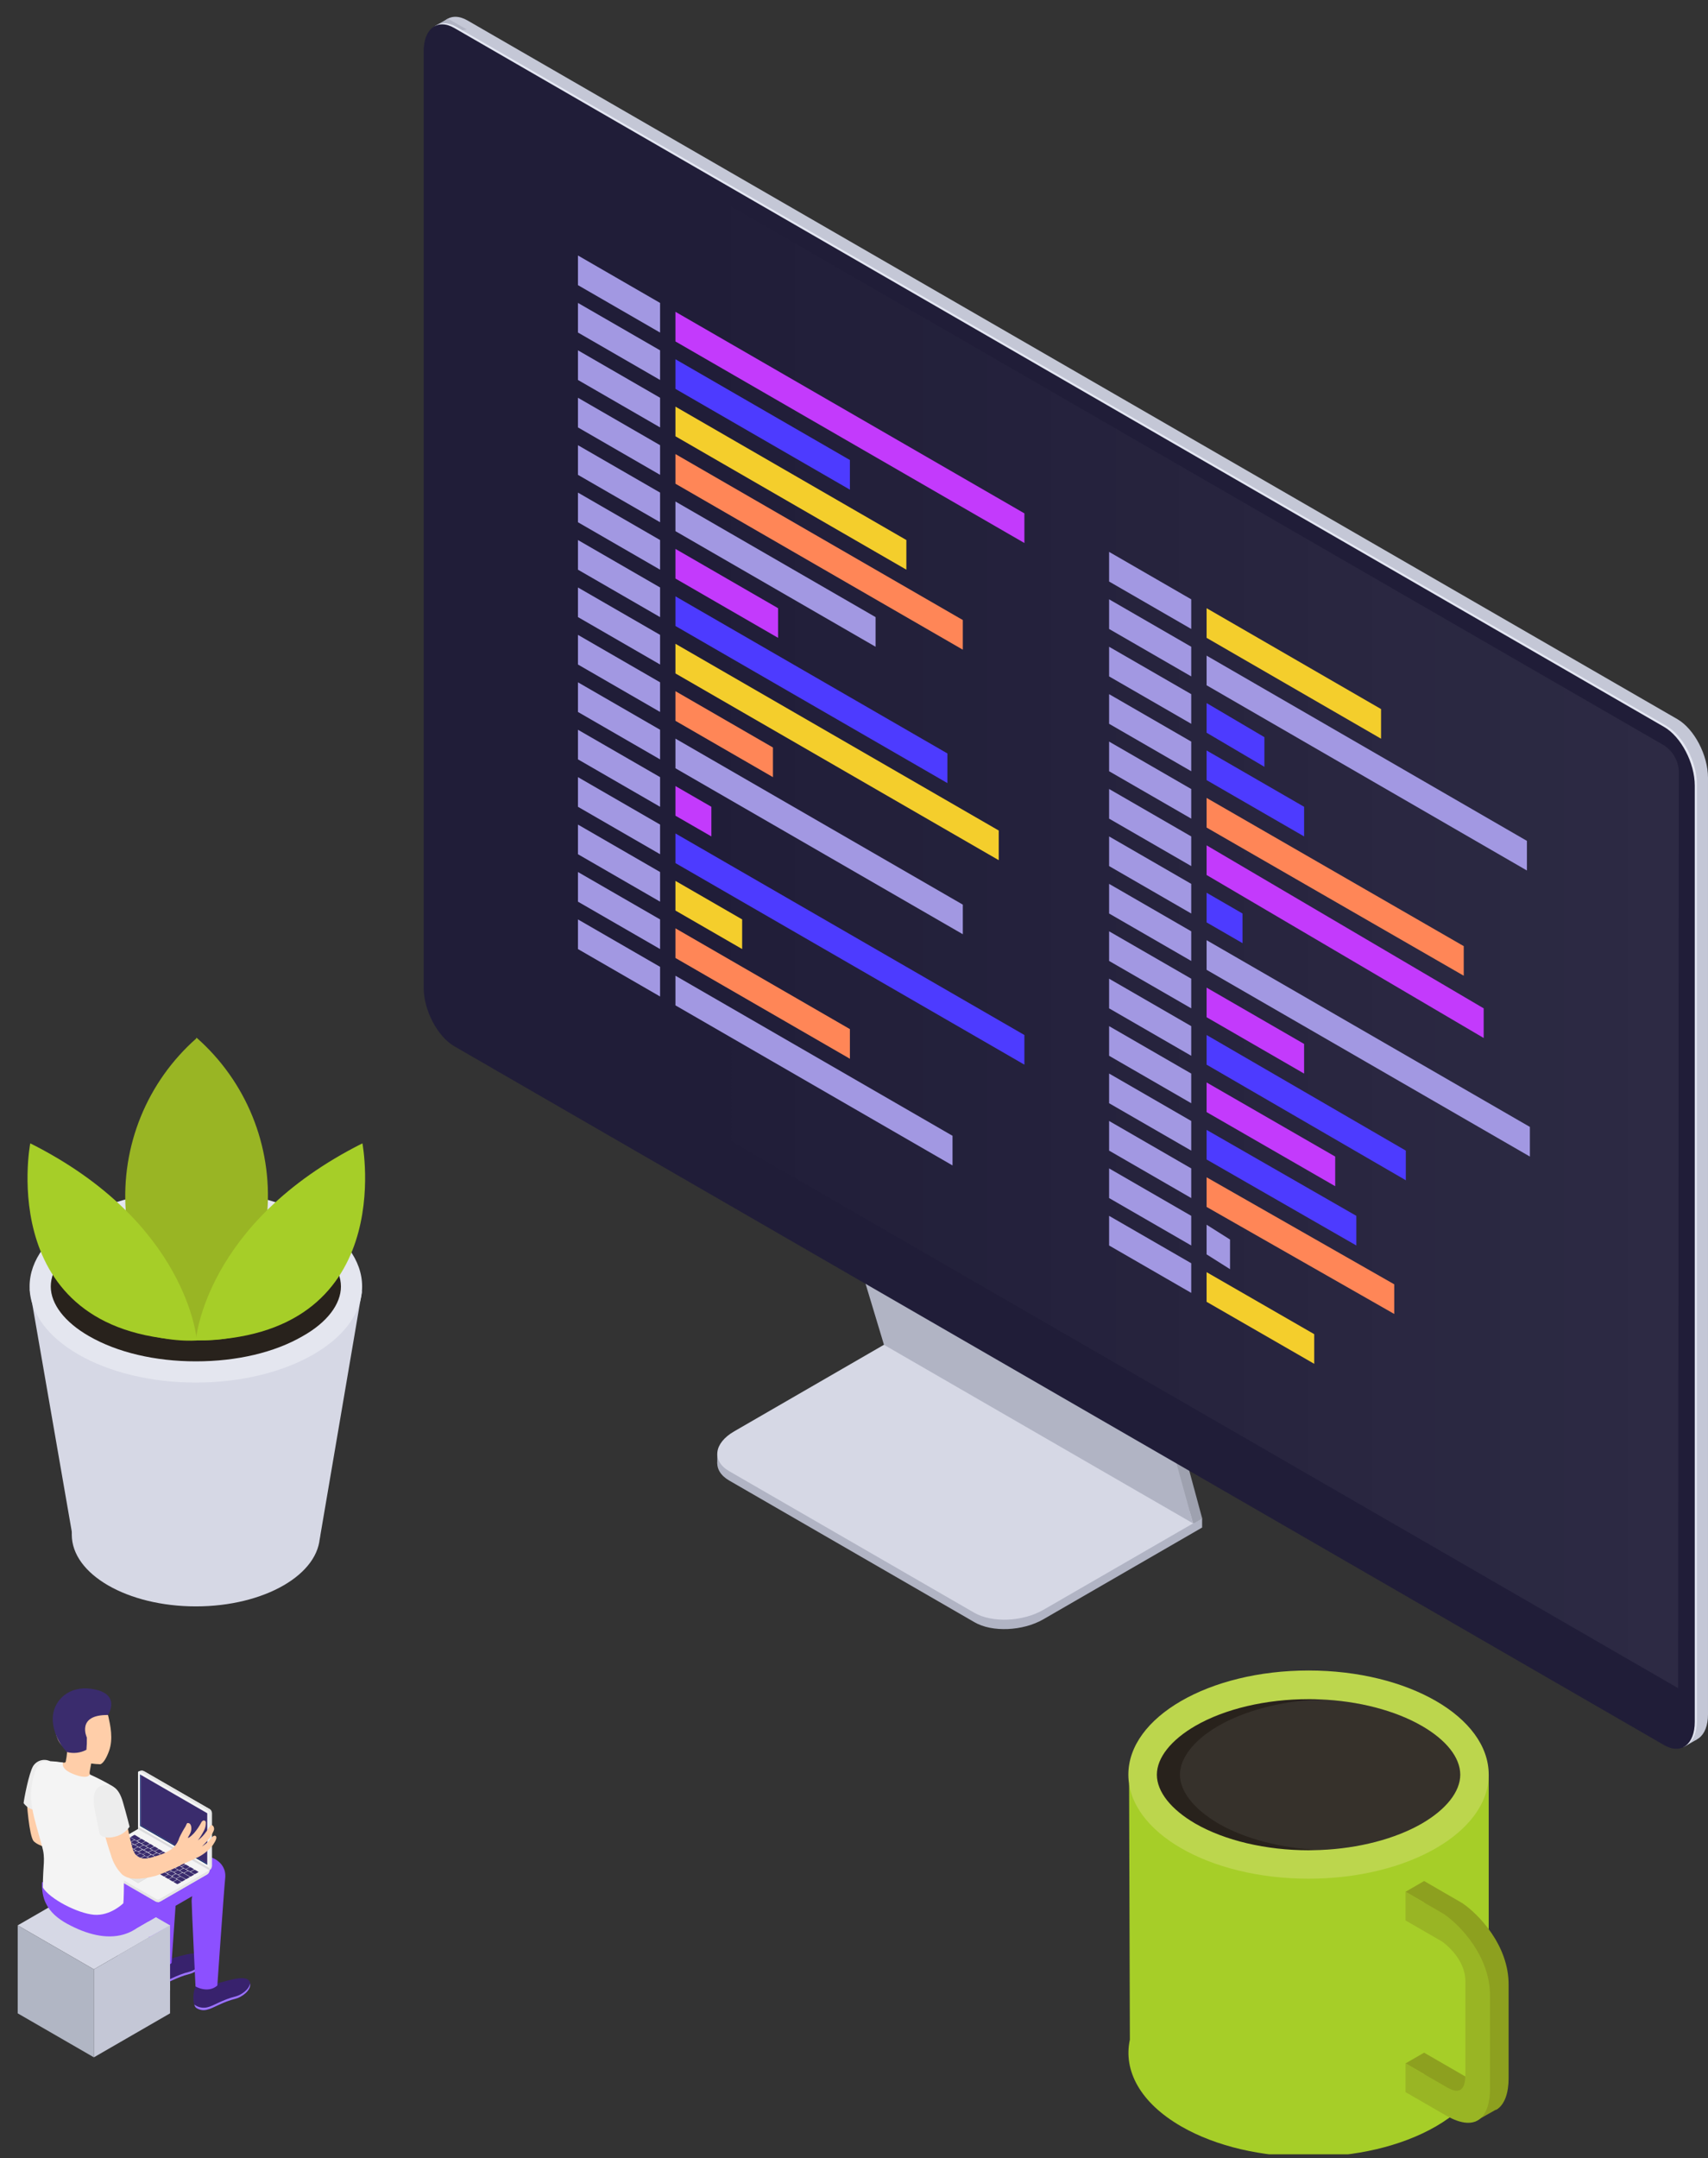 <svg width="407" height="514" viewBox="0 0 407 514" fill="none" xmlns="http://www.w3.org/2000/svg">
<rect x="0" y="0" width="407" height="514" fill="#333333" stroke="none"/>
<g clip-path="url(#clip0_102_151)">
<path d="M22.371 469.03L4.218 458.553L22.371 448.076L40.514 458.553L22.371 469.03Z" fill="#D6D8E5"/>
<path d="M22.371 489.984L4.218 479.507V458.553L22.371 469.03V489.984Z" fill="#B1B6C4"/>
<path d="M40.522 479.507L22.369 489.984V469.03L40.522 458.553V479.507Z" fill="#C4C7D6"/>
<path d="M46.762 472.96C48.332 473.397 50.011 473.194 51.431 472.396C52.56 472.396 58.676 469.82 59.507 472.016C60.236 473.935 57.588 475.721 56.172 476.059C53.094 476.808 50.795 478.348 49.553 478.614C49.081 478.784 48.573 478.835 48.076 478.764C47.579 478.692 47.107 478.5 46.701 478.204C45.818 477.28 45.9 474.058 46.762 472.96Z" fill="#38226D"/>
<path d="M49.553 478.03C50.794 477.763 53.083 476.224 56.172 475.474C57.352 475.187 59.394 473.894 59.599 472.345C59.876 474.12 57.485 475.69 56.172 476.008C53.093 476.757 50.794 478.296 49.553 478.563C49.08 478.733 48.573 478.784 48.075 478.712C47.578 478.641 47.106 478.449 46.7 478.153C46.504 477.946 46.366 477.691 46.3 477.414C46.756 477.763 47.288 478.001 47.853 478.108C48.418 478.215 49 478.188 49.553 478.03Z" fill="#9C73FF"/>
<path d="M35.741 467.039C37.311 467.476 38.99 467.273 40.41 466.475C41.539 466.475 47.593 463.899 48.476 466.095C49.204 468.014 46.557 469.8 45.151 470.138C42.072 470.887 39.774 472.427 38.532 472.693C38.059 472.863 37.552 472.914 37.055 472.843C36.557 472.771 36.085 472.579 35.679 472.283C34.797 471.411 34.889 468.189 35.741 467.039Z" fill="#38226D"/>
<path d="M38.531 472.16C39.773 471.893 42.061 470.354 45.15 469.605C46.33 469.317 48.372 468.024 48.578 466.475C48.855 468.25 46.464 469.82 45.15 470.138C42.072 470.887 39.773 472.427 38.531 472.693C38.058 472.863 37.551 472.914 37.054 472.843C36.557 472.771 36.084 472.579 35.678 472.283C35.485 472.078 35.347 471.827 35.278 471.554C35.736 471.901 36.269 472.135 36.833 472.24C37.398 472.346 37.979 472.318 38.531 472.16Z" fill="#9C73FF"/>
<path d="M18.573 459.435C23.345 461.488 27.809 461.857 31.513 459.887L35.31 457.691C35.536 462.596 35.751 467.306 35.751 467.306C35.751 467.306 38.666 469.512 40.882 467.542C40.882 467.542 41.354 460.667 41.837 453.894L45.818 451.595C45.722 451.957 45.67 452.329 45.664 452.704C45.664 453.986 46.588 473.104 46.588 473.104C46.588 473.104 49.523 474.848 51.79 472.888C51.79 472.888 53.319 450.733 53.668 447.234C54.058 443.253 49.646 441.293 46.844 442.309L42.575 443.899L42.781 441.436C43.181 437.455 38.758 435.495 35.967 436.511C33.422 437.444 16.223 443.889 16.223 443.889C16.33 445.544 16.532 447.192 16.829 448.825L10.036 448.25C9.676 454.602 13.812 457.342 18.573 459.435ZM30.436 448.424L34.982 445.808C34.906 446.128 34.858 446.454 34.838 446.783L30.436 448.424Z" fill="#8C50FF"/>
<path d="M6.362 428.835C6.362 428.835 6.916 437.28 8.024 438.501C9.132 439.723 12.888 440.554 12.888 440.554L15.772 445.254C15.772 445.254 13.134 430.189 12.56 429.861C11.985 429.533 6.362 428.835 6.362 428.835Z" fill="#FFCEA9"/>
<path d="M11.913 419.445C11.214 419.119 10.419 419.059 9.679 419.276C8.938 419.493 8.302 419.973 7.89 420.625C6.864 422.38 5.725 428.424 5.623 429.451C6.049 430.027 6.614 430.486 7.265 430.785C7.916 431.085 8.633 431.215 9.348 431.164L11.913 419.445Z" fill="#EDEDED"/>
<path d="M12.928 419.599C14.385 419.671 15.473 420.041 15.657 419.599C15.814 418.847 15.924 418.087 15.986 417.321C15.822 416.89 15.678 416.439 15.678 416.439C13.841 415.31 13.266 413.36 13.02 411.021C12.61 407.07 14.744 403.622 18.685 403.211C22.399 402.821 25.129 405.428 25.868 409.009C26.258 410.774 27.038 414.14 25.981 417.024C25.396 418.645 24.636 419.938 23.928 420.184C23.193 420.169 22.46 420.107 21.732 420C21.732 420 21.537 421.098 21.404 421.795C21.27 422.493 21.312 422.873 22.717 423.735C24.123 424.597 20.604 426.372 18.305 426.198C16.006 426.023 13.42 424.638 12.712 423.119C11.861 421.457 11.922 419.507 12.928 419.599Z" fill="#FFCEA9"/>
<path d="M49.933 445.408C49.932 445.616 49.877 445.82 49.772 446C49.668 446.18 49.518 446.33 49.338 446.434L38.204 452.858C38.023 452.963 37.818 453.019 37.608 453.019C37.399 453.019 37.194 452.963 37.013 452.858L21.416 443.848C21.234 443.745 21.083 443.596 20.978 443.416C20.874 443.235 20.819 443.03 20.82 442.822V442.74L49.933 445.408Z" fill="#E5E5E5"/>
<path d="M49.337 446.434L38.203 452.858C38.024 452.967 37.818 453.023 37.608 453.022V445.408H49.922C49.922 445.615 49.868 445.818 49.766 445.998C49.663 446.178 49.515 446.328 49.337 446.434Z" fill="#E5E5E5"/>
<path d="M38.03 452.273C37.904 452.348 37.76 452.387 37.614 452.387C37.468 452.387 37.324 452.348 37.199 452.273L20.975 442.914C20.77 442.791 20.77 442.596 20.975 442.483L32.919 435.577L49.933 445.408L38.03 452.273Z" fill="#F4F4F4"/>
<path d="M27.634 445.408L27.716 445.449L32.919 448.455L35.771 446.803L35.853 446.762L30.569 443.714L27.634 445.408Z" fill="#BFBFBF"/>
<path d="M27.721 445.451L32.923 448.458L35.776 446.806L30.573 443.809L27.721 445.451Z" fill="#E5E5E5"/>
<path d="M45.52 445.89L46.27 446.321C46.306 446.341 46.346 446.351 46.388 446.351C46.429 446.351 46.469 446.341 46.506 446.321L47.224 445.91C47.296 445.91 47.306 445.808 47.224 445.777L46.475 445.336C46.438 445.318 46.398 445.309 46.357 445.309C46.316 445.309 46.276 445.318 46.239 445.336L45.52 445.756C45.469 445.797 45.459 445.859 45.52 445.89Z" fill="#3A2C6D"/>
<path d="M44.462 445.254L45.211 445.685C45.248 445.704 45.288 445.715 45.33 445.715C45.371 445.715 45.411 445.704 45.447 445.685L46.166 445.274C46.238 445.274 46.238 445.172 46.166 445.141L45.417 444.71C45.38 444.69 45.34 444.68 45.299 444.68C45.257 444.68 45.217 444.69 45.181 444.71L44.462 445.12C44.411 445.182 44.401 445.254 44.462 445.254Z" fill="#3A2C6D"/>
<path d="M43.396 444.669L44.145 445.1C44.184 445.117 44.226 445.126 44.268 445.126C44.311 445.126 44.353 445.117 44.391 445.1L45.099 444.689C45.171 444.689 45.181 444.587 45.099 444.546L44.35 444.115C44.314 444.095 44.273 444.084 44.232 444.084C44.191 444.084 44.15 444.095 44.114 444.115L43.396 444.525C43.345 444.566 43.334 444.628 43.396 444.669Z" fill="#3A2C6D"/>
<path d="M42.339 444.053L43.088 444.484C43.125 444.501 43.166 444.51 43.206 444.51C43.247 444.51 43.288 444.501 43.324 444.484L44.043 444.074C44.115 444.074 44.125 443.971 44.043 443.93L43.294 443.499C43.255 443.481 43.213 443.472 43.17 443.472C43.128 443.472 43.086 443.481 43.047 443.499L42.339 443.909C42.288 443.95 42.278 444.012 42.339 444.053Z" fill="#3A2C6D"/>
<path d="M41.272 443.437L42.031 443.868C42.068 443.888 42.108 443.898 42.149 443.898C42.191 443.898 42.231 443.888 42.267 443.868L42.975 443.458C43.047 443.458 43.057 443.355 42.975 443.324L42.226 442.883C42.189 442.866 42.149 442.857 42.108 442.857C42.067 442.857 42.027 442.866 41.99 442.883L41.272 443.304C41.221 443.345 41.21 443.407 41.272 443.437Z" fill="#3A2C6D"/>
<path d="M40.215 442.822L40.964 443.263C41.001 443.28 41.042 443.289 41.082 443.289C41.123 443.289 41.163 443.28 41.2 443.263L41.919 442.842C41.99 442.842 42.001 442.739 41.919 442.709L41.17 442.278C41.132 442.258 41.089 442.248 41.047 442.248C41.004 442.248 40.961 442.258 40.923 442.278L40.215 442.688C40.164 442.729 40.154 442.791 40.215 442.822Z" fill="#3A2C6D"/>
<path d="M39.158 442.175L39.907 442.606C39.944 442.623 39.984 442.632 40.025 442.632C40.066 442.632 40.106 442.623 40.143 442.606L40.861 442.196C40.933 442.196 40.933 442.093 40.861 442.052L40.112 441.621C40.075 441.604 40.035 441.595 39.994 441.595C39.953 441.595 39.913 441.604 39.876 441.621L39.158 442.031C39.096 442.114 39.096 442.175 39.158 442.175Z" fill="#3A2C6D"/>
<path d="M38.091 441.6L38.84 442.031C38.876 442.051 38.917 442.062 38.958 442.062C38.999 442.062 39.04 442.051 39.076 442.031L39.794 441.621C39.866 441.621 39.876 441.518 39.794 441.488L39.045 441.046C39.008 441.029 38.968 441.02 38.927 441.02C38.886 441.02 38.846 441.029 38.809 441.046L38.091 441.467C38.039 441.508 38.029 441.57 38.091 441.6Z" fill="#3A2C6D"/>
<path d="M37.033 440.985L37.782 441.416C37.818 441.436 37.859 441.446 37.9 441.446C37.941 441.446 37.982 441.436 38.018 441.416L38.736 441.005C38.808 441.005 38.808 440.903 38.736 440.872L37.967 440.431C37.931 440.411 37.89 440.401 37.849 440.401C37.808 440.401 37.767 440.411 37.731 440.431L37.013 440.841C36.941 440.892 36.941 440.954 37.033 440.985Z" fill="#3A2C6D"/>
<path d="M35.967 440.379L36.716 440.81C36.755 440.828 36.797 440.837 36.839 440.837C36.882 440.837 36.924 440.828 36.962 440.81L37.67 440.4C37.742 440.4 37.752 440.297 37.67 440.256L36.942 439.815C36.906 439.795 36.865 439.785 36.824 439.785C36.782 439.785 36.742 439.795 36.706 439.815L35.987 440.225C35.916 440.277 35.916 440.338 35.967 440.379Z" fill="#3A2C6D"/>
<path d="M34.889 439.764L35.638 440.195C35.675 440.212 35.715 440.221 35.756 440.221C35.797 440.221 35.837 440.212 35.874 440.195L36.593 439.784C36.664 439.784 36.675 439.682 36.593 439.64L35.915 439.199C35.877 439.182 35.835 439.173 35.792 439.173C35.75 439.173 35.708 439.182 35.669 439.199L34.961 439.61C34.889 439.661 34.889 439.723 34.889 439.764Z" fill="#3A2C6D"/>
<path d="M33.862 439.148L34.622 439.579C34.658 439.599 34.698 439.609 34.74 439.609C34.781 439.609 34.821 439.599 34.858 439.579L35.576 439.168C35.638 439.168 35.648 439.066 35.576 439.035L34.827 438.594C34.79 438.576 34.75 438.567 34.709 438.567C34.668 438.567 34.628 438.576 34.591 438.594L33.873 439.015C33.79 439.097 33.79 439.097 33.862 439.148Z" fill="#3A2C6D"/>
<path d="M32.837 438.532L33.586 438.973C33.623 438.991 33.663 439 33.704 439C33.745 439 33.785 438.991 33.822 438.973L34.541 438.553C34.612 438.553 34.623 438.45 34.541 438.419L33.791 437.988C33.754 437.969 33.711 437.958 33.668 437.958C33.626 437.958 33.583 437.969 33.545 437.988L32.837 438.399C32.735 438.44 32.724 438.501 32.837 438.532Z" fill="#3A2C6D"/>
<path d="M31.215 437.629L32.477 438.358C32.514 438.375 32.555 438.384 32.596 438.384C32.636 438.384 32.677 438.375 32.714 438.358L33.432 437.947C33.504 437.947 33.504 437.845 33.432 437.804L32.18 437.044C32.143 437.027 32.103 437.018 32.062 437.018C32.021 437.018 31.981 437.027 31.944 437.044L31.226 437.465C31.215 437.464 31.204 437.466 31.194 437.469C31.183 437.473 31.174 437.478 31.166 437.485C31.158 437.493 31.151 437.501 31.147 437.511C31.142 437.521 31.139 437.531 31.138 437.542C31.138 437.553 31.139 437.564 31.143 437.574C31.146 437.584 31.152 437.593 31.159 437.601C31.166 437.61 31.175 437.616 31.184 437.621C31.194 437.626 31.204 437.628 31.215 437.629Z" fill="#3A2C6D"/>
<path d="M42.913 445.572L43.673 446.003C43.709 446.023 43.749 446.033 43.791 446.033C43.832 446.033 43.873 446.023 43.909 446.003L44.627 445.592C44.688 445.592 44.699 445.49 44.627 445.459L43.878 445.028C43.842 445.008 43.801 444.998 43.76 444.998C43.719 444.998 43.678 445.008 43.642 445.028L42.923 445.438C42.862 445.479 42.862 445.541 42.913 445.572Z" fill="#3A2C6D"/>
<path d="M41.857 444.956L42.606 445.397C42.643 445.415 42.683 445.424 42.724 445.424C42.765 445.424 42.805 445.415 42.842 445.397L43.56 444.977C43.632 444.977 43.642 444.874 43.56 444.843L42.811 444.412C42.773 444.392 42.731 444.382 42.688 444.382C42.645 444.382 42.603 444.392 42.565 444.412L41.857 444.823C41.806 444.864 41.795 444.925 41.857 444.956Z" fill="#3A2C6D"/>
<path d="M40.789 444.351L41.539 444.782C41.577 444.799 41.619 444.808 41.662 444.808C41.704 444.808 41.746 444.799 41.785 444.782L42.493 444.371C42.565 444.371 42.575 444.269 42.493 444.227L41.744 443.796C41.707 443.779 41.667 443.77 41.626 443.77C41.585 443.77 41.545 443.779 41.508 443.796L40.789 444.207C40.738 444.227 40.728 444.31 40.789 444.351Z" fill="#3A2C6D"/>
<path d="M39.733 443.735L40.482 444.166C40.519 444.183 40.559 444.192 40.6 444.192C40.641 444.192 40.681 444.183 40.718 444.166L41.437 443.755C41.508 443.755 41.508 443.653 41.437 443.612L40.688 443.181C40.651 443.163 40.61 443.154 40.569 443.154C40.529 443.154 40.488 443.163 40.452 443.181L39.733 443.591C39.672 443.632 39.672 443.694 39.733 443.735Z" fill="#3A2C6D"/>
<path d="M38.676 443.119L39.425 443.56C39.462 443.578 39.502 443.587 39.543 443.587C39.584 443.587 39.624 443.578 39.661 443.56L40.38 443.14C40.452 443.14 40.462 443.037 40.38 443.006L39.63 442.575C39.593 442.556 39.55 442.545 39.507 442.545C39.465 442.545 39.422 442.556 39.384 442.575L38.676 442.986C38.625 443.027 38.615 443.088 38.676 443.119Z" fill="#3A2C6D"/>
<path d="M37.609 442.514L38.358 442.945C38.397 442.962 38.439 442.971 38.481 442.971C38.523 442.971 38.566 442.962 38.604 442.945L39.312 442.534C39.384 442.534 39.394 442.432 39.312 442.391L38.563 441.96C38.526 441.942 38.486 441.933 38.445 441.933C38.404 441.933 38.364 441.942 38.327 441.96L37.609 442.37C37.557 442.411 37.547 442.473 37.609 442.514Z" fill="#3A2C6D"/>
<path d="M36.552 441.898L37.301 442.329C37.338 442.346 37.378 442.355 37.419 442.355C37.46 442.355 37.5 442.346 37.537 442.329L38.255 441.919C38.327 441.919 38.327 441.816 38.255 441.775L37.506 441.344C37.469 441.327 37.429 441.318 37.388 441.318C37.348 441.318 37.307 441.327 37.27 441.344L36.552 441.754C36.49 441.795 36.49 441.857 36.552 441.898Z" fill="#3A2C6D"/>
<path d="M35.484 441.282L36.233 441.713C36.269 441.733 36.31 441.743 36.351 441.743C36.392 441.743 36.433 441.733 36.469 441.713L37.187 441.303C37.259 441.303 37.269 441.2 37.187 441.169L36.438 440.728C36.4 440.711 36.358 440.702 36.315 440.702C36.273 440.702 36.231 440.711 36.192 440.728L35.484 441.149C35.432 441.149 35.422 441.252 35.484 441.282Z" fill="#3A2C6D"/>
<path d="M34.417 440.667L35.176 441.098C35.212 441.117 35.253 441.128 35.294 441.128C35.335 441.128 35.376 441.117 35.412 441.098L36.13 440.687C36.192 440.687 36.202 440.585 36.13 440.554L35.381 440.123C35.345 440.103 35.304 440.093 35.263 440.093C35.222 440.093 35.181 440.103 35.145 440.123L34.427 440.533C34.365 440.574 34.365 440.636 34.417 440.667Z" fill="#3A2C6D"/>
<path d="M33.36 440.051L34.109 440.492C34.146 440.51 34.187 440.519 34.227 440.519C34.268 440.519 34.309 440.51 34.345 440.492L35.064 440.071C35.136 440.071 35.146 439.969 35.064 439.938L34.315 439.507C34.277 439.487 34.234 439.477 34.191 439.477C34.149 439.477 34.106 439.487 34.068 439.507L33.36 439.918C33.309 439.959 33.299 440.02 33.36 440.051Z" fill="#3A2C6D"/>
<path d="M32.293 439.445L33.042 439.876C33.081 439.894 33.123 439.903 33.166 439.903C33.208 439.903 33.25 439.894 33.289 439.876L33.997 439.466C34.069 439.466 34.079 439.363 33.997 439.322L33.248 438.891C33.211 438.874 33.17 438.865 33.13 438.865C33.089 438.865 33.049 438.874 33.012 438.891L32.293 439.302C32.242 439.343 32.232 439.404 32.293 439.445Z" fill="#3A2C6D"/>
<path d="M31.236 438.83L31.985 439.261C32.022 439.278 32.062 439.287 32.103 439.287C32.144 439.287 32.184 439.278 32.221 439.261L32.939 438.85C33.011 438.85 33.011 438.748 32.939 438.707L32.19 438.276C32.153 438.258 32.113 438.249 32.072 438.249C32.031 438.249 31.991 438.258 31.954 438.276L31.236 438.686C31.174 438.727 31.174 438.789 31.236 438.83Z" fill="#3A2C6D"/>
<path d="M43.981 446.187L45.243 446.916C45.28 446.933 45.32 446.942 45.361 446.942C45.402 446.942 45.442 446.933 45.479 446.916L46.197 446.506C46.269 446.506 46.279 446.403 46.197 446.362L44.935 445.633C44.897 445.616 44.855 445.607 44.812 445.607C44.77 445.607 44.728 445.616 44.689 445.633L43.981 446.054C43.93 446.095 43.919 446.157 43.981 446.187Z" fill="#3A2C6D"/>
<path d="M31.144 437.66L31.893 438.091C31.955 438.091 31.955 438.183 31.893 438.224L31.134 438.655C31.101 438.675 31.064 438.686 31.026 438.686C30.988 438.686 30.951 438.675 30.918 438.655H30.857C30.825 438.64 30.79 438.632 30.754 438.632C30.718 438.632 30.683 438.64 30.651 438.655L29.851 439.117C29.815 439.132 29.777 439.14 29.738 439.14C29.699 439.14 29.661 439.132 29.625 439.117L29.153 438.84C29.091 438.84 29.091 438.748 29.153 438.707L29.902 438.276L30.056 438.194L30.169 438.122L30.282 438.06L30.918 437.691C30.95 437.666 30.987 437.65 31.027 437.645C31.067 437.639 31.107 437.645 31.144 437.66Z" fill="#3A2C6D"/>
<path d="M41.404 448.26L42.153 448.691C42.19 448.711 42.23 448.721 42.271 448.721C42.313 448.721 42.353 448.711 42.389 448.691L43.108 448.281C43.179 448.281 43.179 448.178 43.108 448.147L42.359 447.716C42.322 447.697 42.282 447.686 42.241 447.686C42.199 447.686 42.159 447.697 42.123 447.716L41.404 448.127C41.353 448.168 41.343 448.23 41.404 448.26Z" fill="#3A2C6D"/>
<path d="M40.348 447.655L41.097 448.086C41.134 448.103 41.174 448.112 41.215 448.112C41.256 448.112 41.296 448.103 41.333 448.086L42.051 447.675C42.123 447.675 42.123 447.573 42.051 447.532L41.302 447.101C41.265 447.083 41.225 447.074 41.184 447.074C41.144 447.074 41.103 447.083 41.066 447.101L40.348 447.511C40.286 447.552 40.286 447.614 40.348 447.655Z" fill="#3A2C6D"/>
<path d="M39.281 447.039L40.041 447.47C40.077 447.49 40.118 447.5 40.159 447.5C40.2 447.5 40.241 447.49 40.277 447.47L40.995 447.06C41.057 447.06 41.067 446.957 40.995 446.926L40.246 446.495C40.21 446.476 40.169 446.465 40.128 446.465C40.087 446.465 40.046 446.476 40.01 446.495L39.292 446.916C39.23 446.947 39.23 447.008 39.281 447.039Z" fill="#3A2C6D"/>
<path d="M30.271 441.836L31.02 442.267C31.058 442.287 31.1 442.298 31.143 442.298C31.186 442.298 31.228 442.287 31.266 442.267L31.974 441.857C32.046 441.857 32.056 441.754 31.974 441.724L31.225 441.282C31.188 441.265 31.148 441.256 31.107 441.256C31.067 441.256 31.026 441.265 30.989 441.282L30.271 441.703C30.22 441.744 30.209 441.806 30.271 441.836Z" fill="#3A2C6D"/>
<path d="M29.214 441.231L29.963 441.662C30 441.679 30.041 441.688 30.081 441.688C30.122 441.688 30.163 441.679 30.199 441.662L30.918 441.241C30.99 441.241 31 441.149 30.918 441.108L30.169 440.677C30.131 440.657 30.088 440.647 30.046 440.647C30.003 440.647 29.96 440.657 29.922 440.677L29.214 441.087C29.163 441.149 29.153 441.149 29.214 441.231Z" fill="#3A2C6D"/>
<path d="M28.159 440.615L28.908 441.046C28.944 441.066 28.985 441.076 29.026 441.076C29.067 441.076 29.108 441.066 29.144 441.046L29.862 440.636C29.934 440.636 29.944 440.533 29.862 440.502L29.113 440.061C29.074 440.044 29.032 440.035 28.99 440.035C28.947 440.035 28.905 440.044 28.867 440.061L28.159 440.482C28.107 440.523 28.097 440.585 28.159 440.615Z" fill="#3A2C6D"/>
<path d="M27.101 440L27.85 440.441C27.887 440.458 27.927 440.467 27.968 440.467C28.009 440.467 28.049 440.458 28.086 440.441L28.805 440.02C28.877 440.02 28.877 439.918 28.805 439.887L28.045 439.456C28.009 439.436 27.968 439.426 27.927 439.426C27.886 439.426 27.846 439.436 27.809 439.456L27.091 439.866C27.05 439.907 27.04 439.969 27.101 440Z" fill="#3A2C6D"/>
<path d="M37.968 446.28L38.994 446.875C39.032 446.893 39.074 446.902 39.117 446.902C39.159 446.902 39.201 446.893 39.24 446.875L39.948 446.465C40.02 446.465 40.03 446.362 39.948 446.321L38.922 445.736C38.886 445.716 38.845 445.706 38.804 445.706C38.763 445.706 38.722 445.716 38.686 445.736L37.968 446.146C37.906 446.177 37.896 446.28 37.968 446.28Z" fill="#3A2C6D"/>
<path d="M31.329 442.452L32.355 443.037C32.391 443.057 32.432 443.067 32.473 443.067C32.514 443.067 32.555 443.057 32.591 443.037L33.309 442.627C33.381 442.627 33.392 442.524 33.309 442.483L32.283 441.898C32.246 441.881 32.206 441.872 32.165 441.872C32.125 441.872 32.084 441.881 32.047 441.898L31.329 442.309C31.278 442.35 31.267 442.411 31.329 442.452Z" fill="#3A2C6D"/>
<path d="M32.662 443.201L37.649 446.085C37.686 446.102 37.726 446.111 37.767 446.111C37.808 446.111 37.848 446.102 37.885 446.085L38.603 445.674C38.675 445.674 38.675 445.572 38.603 445.531L33.627 442.657C33.589 442.638 33.546 442.627 33.503 442.627C33.461 442.627 33.418 442.638 33.38 442.657L32.672 443.068C32.611 443.119 32.6 443.201 32.662 443.201Z" fill="#3A2C6D"/>
<path d="M41.6 446.003L42.35 446.434C42.386 446.453 42.426 446.464 42.468 446.464C42.509 446.464 42.55 446.453 42.586 446.434L43.304 446.023C43.376 446.023 43.386 445.921 43.304 445.88L42.555 445.449C42.516 445.431 42.474 445.422 42.432 445.422C42.389 445.422 42.347 445.431 42.309 445.449L41.6 445.859C41.549 445.9 41.539 445.962 41.6 446.003Z" fill="#3A2C6D"/>
<path d="M40.543 445.387L41.292 445.818C41.328 445.838 41.369 445.848 41.41 445.848C41.451 445.848 41.492 445.838 41.528 445.818L42.246 445.408C42.318 445.408 42.318 445.305 42.246 445.274L41.497 444.843C41.461 444.823 41.42 444.813 41.379 444.813C41.338 444.813 41.297 444.823 41.261 444.843L40.543 445.254C40.492 445.254 40.481 445.356 40.543 445.387Z" fill="#3A2C6D"/>
<path d="M39.475 444.782L40.235 445.213C40.272 445.23 40.312 445.239 40.353 445.239C40.394 445.239 40.434 445.23 40.471 445.213L41.189 444.802C41.251 444.802 41.261 444.699 41.189 444.658L40.44 444.227C40.403 444.21 40.363 444.201 40.322 444.201C40.281 444.201 40.241 444.21 40.204 444.227L39.486 444.638C39.424 444.679 39.424 444.741 39.475 444.782Z" fill="#3A2C6D"/>
<path d="M38.419 444.166L39.169 444.597C39.205 444.617 39.245 444.627 39.286 444.627C39.328 444.627 39.368 444.617 39.404 444.597L40.123 444.186C40.195 444.186 40.205 444.084 40.123 444.043L39.374 443.612C39.337 443.594 39.297 443.585 39.256 443.585C39.215 443.585 39.175 443.594 39.138 443.612L38.419 444.032C38.368 444.074 38.358 444.135 38.419 444.166Z" fill="#3A2C6D"/>
<path d="M37.362 443.55L38.111 443.981C38.147 444.001 38.188 444.011 38.229 444.011C38.27 444.011 38.311 444.001 38.347 443.981L39.065 443.56C39.137 443.56 39.147 443.458 39.065 443.427L38.316 442.996C38.278 442.976 38.236 442.966 38.193 442.966C38.15 442.966 38.108 442.976 38.07 442.996L37.362 443.407C37.31 443.458 37.3 443.519 37.362 443.55Z" fill="#3A2C6D"/>
<path d="M36.304 442.945L37.054 443.376C37.09 443.393 37.131 443.402 37.172 443.402C37.212 443.402 37.253 443.393 37.29 443.376L38.008 442.965C38.069 442.965 38.08 442.863 38.008 442.822L37.259 442.391C37.222 442.373 37.182 442.364 37.141 442.364C37.1 442.364 37.06 442.373 37.023 442.391L36.304 442.801C36.243 442.842 36.243 442.904 36.304 442.945Z" fill="#3A2C6D"/>
<path d="M35.237 442.329L35.986 442.76C36.024 442.78 36.067 442.79 36.109 442.79C36.152 442.79 36.195 442.78 36.233 442.76L36.941 442.35C37.013 442.35 37.023 442.247 36.941 442.216L36.192 441.775C36.155 441.758 36.114 441.749 36.074 441.749C36.033 441.749 35.992 441.758 35.956 441.775L35.237 442.196C35.186 442.237 35.176 442.298 35.237 442.329Z" fill="#3A2C6D"/>
<path d="M34.181 441.713L34.889 442.175C34.926 442.192 34.966 442.202 35.007 442.202C35.047 442.202 35.088 442.192 35.125 442.175L35.843 441.754C35.915 441.754 35.925 441.652 35.843 441.621L35.094 441.19C35.056 441.17 35.014 441.16 34.971 441.16C34.928 441.16 34.886 441.17 34.848 441.19L34.14 441.6C34.129 441.621 34.119 441.683 34.181 441.713Z" fill="#3A2C6D"/>
<path d="M33.124 441.149L33.873 441.58C33.91 441.597 33.951 441.606 33.991 441.606C34.032 441.606 34.072 441.597 34.109 441.58L34.828 441.169C34.9 441.169 34.9 441.067 34.828 441.026L34.079 440.595C34.042 440.577 34.001 440.568 33.961 440.568C33.92 440.568 33.88 440.577 33.843 440.595L33.124 441.005C33.063 441.005 33.063 441.067 33.124 441.149Z" fill="#3A2C6D"/>
<path d="M32.057 440.492L32.806 440.923C32.844 440.943 32.886 440.953 32.929 440.953C32.972 440.953 33.014 440.943 33.052 440.923L33.76 440.513C33.832 440.513 33.842 440.41 33.76 440.379L33.011 439.938C32.974 439.921 32.934 439.912 32.893 439.912C32.852 439.912 32.812 439.921 32.775 439.938L32.057 440.359C32.005 440.4 31.995 440.461 32.057 440.492Z" fill="#3A2C6D"/>
<path d="M31 439.877L31.749 440.318C31.786 440.335 31.826 440.344 31.867 440.344C31.908 440.344 31.948 440.335 31.985 440.318L32.703 439.897C32.775 439.897 32.785 439.794 32.703 439.764L31.954 439.333C31.916 439.313 31.874 439.303 31.831 439.303C31.788 439.303 31.746 439.313 31.708 439.333L31 439.743C30.949 439.784 30.938 439.846 31 439.877Z" fill="#3A2C6D"/>
<path d="M29.944 439.271L30.693 439.702C30.73 439.719 30.77 439.728 30.811 439.728C30.852 439.728 30.892 439.719 30.929 439.702L31.647 439.292C31.719 439.292 31.719 439.189 31.647 439.148L30.898 438.717C30.861 438.7 30.821 438.691 30.78 438.691C30.739 438.691 30.699 438.7 30.662 438.717L29.944 439.127C29.882 439.168 29.882 439.23 29.944 439.271Z" fill="#3A2C6D"/>
<path d="M42.658 446.618L44.217 447.511C44.254 447.529 44.295 447.538 44.335 447.538C44.376 447.538 44.416 447.529 44.453 447.511L45.161 447.101C45.233 447.101 45.244 446.998 45.161 446.957L43.612 446.064C43.576 446.045 43.535 446.034 43.494 446.034C43.453 446.034 43.412 446.045 43.376 446.064L42.658 446.475C42.606 446.516 42.596 446.577 42.658 446.618Z" fill="#3A2C6D"/>
<path d="M41.098 446.896L41.847 447.337C41.884 447.354 41.924 447.363 41.965 447.363C42.006 447.363 42.046 447.354 42.083 447.337L42.801 446.916C42.873 446.916 42.884 446.813 42.801 446.783L42.052 446.352C42.016 446.332 41.976 446.322 41.934 446.322C41.893 446.322 41.853 446.332 41.816 446.352L41.098 446.762C41.047 446.803 41.047 446.865 41.098 446.896Z" fill="#3A2C6D"/>
<path d="M40.02 446.28L40.769 446.711C40.806 446.728 40.846 446.737 40.887 446.737C40.927 446.737 40.968 446.728 41.005 446.711L41.723 446.3C41.795 446.3 41.805 446.198 41.723 446.157L40.964 445.726C40.927 445.708 40.886 445.699 40.846 445.699C40.805 445.699 40.764 445.708 40.728 445.726L40.02 446.136C40.02 446.187 40.02 446.28 40.02 446.28Z" fill="#3A2C6D"/>
<path d="M38.994 445.674L39.743 446.105C39.78 446.125 39.82 446.135 39.861 446.135C39.903 446.135 39.943 446.125 39.979 446.105L40.698 445.695C40.759 445.695 40.77 445.592 40.698 445.561L39.949 445.12C39.912 445.103 39.871 445.094 39.831 445.094C39.79 445.094 39.749 445.103 39.713 445.12L38.994 445.541C38.922 445.582 38.922 445.644 38.994 445.674Z" fill="#3A2C6D"/>
<path d="M37.968 445.059L38.717 445.5C38.756 445.517 38.798 445.527 38.84 445.527C38.883 445.527 38.925 445.517 38.964 445.5L39.672 445.079C39.743 445.079 39.754 444.977 39.672 444.946L38.922 444.515C38.886 444.495 38.846 444.485 38.804 444.485C38.763 444.485 38.723 444.495 38.686 444.515L37.968 444.925C37.865 444.966 37.855 445.028 37.968 445.059Z" fill="#3A2C6D"/>
<path d="M36.859 444.453L37.608 444.884C37.645 444.902 37.685 444.911 37.726 444.911C37.767 444.911 37.807 444.902 37.844 444.884L38.562 444.474C38.634 444.474 38.644 444.371 38.562 444.33L37.813 443.899C37.775 443.881 37.733 443.872 37.69 443.872C37.648 443.872 37.606 443.881 37.567 443.899L36.859 444.31C36.807 444.351 36.797 444.412 36.859 444.453Z" fill="#3A2C6D"/>
<path d="M35.803 443.838L36.552 444.269C36.588 444.288 36.629 444.299 36.67 444.299C36.711 444.299 36.752 444.288 36.788 444.269L37.507 443.858C37.578 443.858 37.578 443.755 37.507 443.725L36.757 443.294C36.721 443.274 36.681 443.264 36.639 443.264C36.598 443.264 36.557 443.274 36.521 443.294L35.803 443.704C35.741 443.745 35.741 443.807 35.803 443.838Z" fill="#3A2C6D"/>
<path d="M34.734 443.201L35.483 443.632C35.522 443.65 35.564 443.659 35.607 443.659C35.649 443.659 35.691 443.65 35.73 443.632L36.438 443.222C36.51 443.222 36.52 443.119 36.438 443.078L35.689 442.647C35.653 442.627 35.612 442.617 35.571 442.617C35.529 442.617 35.489 442.627 35.453 442.647L34.734 443.058C34.683 443.129 34.673 443.201 34.734 443.201Z" fill="#3A2C6D"/>
<path d="M33.678 442.616L34.427 443.047C34.464 443.067 34.504 443.077 34.545 443.077C34.587 443.077 34.627 443.067 34.663 443.047L35.382 442.637C35.453 442.637 35.464 442.534 35.382 442.493L34.633 442.062C34.594 442.045 34.552 442.036 34.509 442.036C34.467 442.036 34.425 442.045 34.386 442.062L33.678 442.483C33.627 442.514 33.617 442.575 33.678 442.616Z" fill="#3A2C6D"/>
<path d="M32.621 442.001L33.37 442.432C33.407 442.45 33.447 442.459 33.488 442.459C33.529 442.459 33.569 442.45 33.606 442.432L34.324 442.011C34.396 442.011 34.396 441.908 34.324 441.877L33.565 441.447C33.529 441.427 33.488 441.416 33.447 441.416C33.406 441.416 33.365 441.427 33.329 441.447L32.611 441.857C32.569 441.908 32.559 441.97 32.621 442.001Z" fill="#3A2C6D"/>
<path d="M31.564 441.395L32.313 441.826C32.35 441.844 32.391 441.853 32.431 441.853C32.472 441.853 32.513 441.844 32.549 441.826L33.268 441.416C33.329 441.416 33.34 441.313 33.268 441.272L32.519 440.841C32.482 440.824 32.441 440.815 32.401 440.815C32.36 440.815 32.319 440.824 32.283 440.841L31.564 441.252C31.503 441.293 31.503 441.354 31.564 441.395Z" fill="#3A2C6D"/>
<path d="M30.497 440.78L31.246 441.211C31.284 441.23 31.326 441.241 31.369 441.241C31.412 441.241 31.454 441.23 31.492 441.211L32.2 440.8C32.272 440.8 32.282 440.697 32.2 440.667L31.451 440.225C31.414 440.208 31.374 440.199 31.333 440.199C31.292 440.199 31.252 440.208 31.215 440.225L30.497 440.646C30.445 440.687 30.435 440.749 30.497 440.78Z" fill="#3A2C6D"/>
<path d="M28.128 439.415L30.18 440.605C30.217 440.622 30.257 440.631 30.298 440.631C30.339 440.631 30.379 440.622 30.416 440.605L31.134 440.184C31.206 440.184 31.217 440.082 31.134 440.051L29.082 438.861C29.044 438.841 29.002 438.83 28.959 438.83C28.916 438.83 28.874 438.841 28.836 438.861L28.128 439.271C28.077 439.312 28.066 439.374 28.128 439.415Z" fill="#3A2C6D"/>
<path d="M42.154 447.511L43.181 448.106C43.217 448.124 43.258 448.133 43.298 448.133C43.339 448.133 43.38 448.124 43.416 448.106L44.135 447.686C44.207 447.686 44.217 447.583 44.135 447.552L43.109 446.957C43.072 446.94 43.032 446.931 42.991 446.931C42.95 446.931 42.91 446.94 42.873 446.957L42.154 447.378C42.072 447.419 42.072 447.48 42.154 447.511Z" fill="#3A2C6D"/>
<path d="M49.935 445.408L32.921 435.577V422.237L33.054 421.929L33.188 421.867C33.366 421.762 33.57 421.706 33.778 421.706C33.985 421.706 34.189 421.762 34.368 421.867L49.935 430.846C50.112 430.952 50.26 431.103 50.362 431.282C50.465 431.462 50.519 431.665 50.52 431.872V444.433C50.407 445.038 50.284 445.192 49.935 445.408Z" fill="#E5E5E5"/>
<path d="M48.375 432.437L32.921 422.678V422.237L33.054 421.929L33.188 421.867C33.366 421.762 33.57 421.706 33.778 421.706C33.985 421.706 34.189 421.762 34.368 421.867L49.935 430.846C50.126 430.955 50.28 431.12 50.376 431.318L48.375 432.437Z" fill="#E5E5E5"/>
<path d="M33.309 421.9L49.645 431.33C49.731 431.381 49.803 431.453 49.853 431.539C49.903 431.625 49.931 431.723 49.932 431.823V445.409L32.919 435.578V422.125C32.917 422.079 32.929 422.034 32.951 421.993C32.974 421.953 33.007 421.92 33.047 421.897C33.086 421.873 33.132 421.862 33.178 421.862C33.224 421.863 33.269 421.876 33.309 421.9Z" fill="#DCEEFF"/>
<path d="M33.309 421.9L49.645 431.33C49.731 431.381 49.803 431.453 49.853 431.539C49.903 431.625 49.931 431.723 49.932 431.823V445.409L32.919 435.578V422.125C32.917 422.079 32.929 422.034 32.951 421.993C32.974 421.953 33.007 421.92 33.047 421.897C33.086 421.873 33.132 421.862 33.178 421.862C33.224 421.863 33.269 421.876 33.309 421.9Z" fill="#F4F4F4"/>
<path d="M49.932 445.408V444.915L32.919 435.095V435.577L49.932 445.408Z" fill="#DBDBDB"/>
<path d="M33.36 434.869V422.606L33.565 422.719V434.766L33.36 434.869Z" fill="#1E3779"/>
<path d="M33.565 422.719V434.766L49.388 443.868V431.852L33.565 422.719Z" fill="#3A2C6D"/>
<path d="M33.36 434.869L49.389 444.115V443.868L33.565 434.766L33.36 434.869Z" fill="#031F60"/>
<path d="M15.043 419.774C14.632 420.8 15.669 422.011 18.409 422.852C21.148 423.694 21.395 422.606 21.395 422.606C23.222 423.425 25.004 424.343 26.731 425.356C28.373 426.505 29.101 429.841 29.327 435.464C29.584 441.97 29.604 451.616 29.389 453.289C29.389 453.289 26.31 456.367 22.38 456.028C18.45 455.69 11.81 452.221 10.21 449.533C10.21 443.827 10.918 442.893 9.994 439.61C7.88 432.088 6.762 429.009 7.798 424.002C8.639 419.897 9.85 419.374 11.461 419.415C12.661 419.471 13.856 419.591 15.043 419.774Z" fill="#F4F4F4"/>
<path d="M35.802 442.452C32.569 443.273 31.81 441.231 31.389 439.548C30.363 435.443 29.809 431.77 29.039 429.451C28.136 426.721 27.192 426.28 25.858 425.746C24.308 425.12 22.964 426.444 23.477 429.923C24.117 433.963 25.11 437.939 26.443 441.806C26.915 443.546 27.827 445.137 29.09 446.423C30.763 447.778 33.277 447.716 37.074 446.772C39.301 446.014 41.463 445.077 43.539 443.971C44.36 443.591 44.996 443.335 46.617 442.596C48.224 441.894 49.633 440.809 50.722 439.435C51.543 438.235 51.656 437.67 51.492 437.383C51.328 437.096 50.897 437.116 50.466 437.619C49.829 438.468 49.043 439.195 48.147 439.764C48.147 439.764 49.173 438.737 49.717 438.029C50.215 437.404 50.626 436.713 50.938 435.977C51.235 435.279 50.63 434.335 50.168 434.828C49.706 435.32 49.501 435.854 48.66 436.88C48.22 437.415 47.717 437.894 47.161 438.306C47.682 437.606 48.145 436.865 48.547 436.09C48.907 435.468 49.081 434.756 49.05 434.038C49.05 433.678 48.506 433.247 48.023 433.935C47.524 434.915 46.903 435.828 46.176 436.654C45.437 437.424 44.811 437.865 44.791 437.68C44.77 437.496 45.242 437.044 45.499 436.162C45.755 435.279 45.499 434.325 45.006 434.222C44.514 434.12 44.606 434.14 44.216 434.982C43.669 435.837 43.178 436.729 42.749 437.65C42.496 438.509 42.038 439.294 41.415 439.938C40.635 440.749 38.88 441.683 35.802 442.452Z" fill="#FFCEA9"/>
<path d="M24.626 425.192C26.781 424.874 28.31 425.849 29.265 429.112C30.219 432.375 30.876 435.064 30.876 435.064C30.024 436.298 28.731 437.157 27.264 437.465C24.688 438.091 23.754 436.86 23.754 436.86C23.754 436.86 23.036 433.432 22.594 431.103C22.153 428.773 21.999 425.582 24.626 425.192Z" fill="#EDEDED"/>
<path d="M25.736 408.455C25.736 408.455 29.143 403.273 21.755 402.216C16.429 401.457 13.001 404.874 12.611 408.589C12.232 412.139 14.418 415.823 15.988 417.29C17.539 417.685 19.182 417.488 20.595 416.736C20.683 415.768 20.717 414.795 20.698 413.822C20.698 413.822 18.101 408.363 25.736 408.455Z" fill="#3A2C6D"/>
<path d="M40.523 474.038V458.471L28.158 465.685L32.919 475.526L40.523 474.038Z" fill="#C4C7D6"/>
<path d="M32.415 459.363L37.156 456.613L40.511 458.553L35.596 461.344L32.415 459.363Z" fill="#D6D8E5"/>
<path d="M232.181 386.341L173.761 352.611C169.554 350.179 170.087 345.941 174.941 343.129L212.786 321.282L286.455 363.806L248.61 385.664C243.746 388.465 236.388 388.814 232.181 386.341Z" fill="#B1B4C4"/>
<path d="M286.455 363.806V361.58L283.058 363.54L286.455 363.806Z" fill="#B1B4C4"/>
<path d="M170.918 348.599V346.331L174.417 347.778L170.918 348.599Z" fill="#B1B4C4"/>
<path d="M232.181 384.114L173.761 350.384C169.554 347.952 170.087 343.704 174.941 340.902L212.786 319.035L286.455 361.569L248.61 383.417C243.746 386.239 236.388 386.536 232.181 384.114Z" fill="#D6D8E5"/>
<path d="M212.991 319.147L203.868 288.896L278.337 331.615L286.454 361.58L212.991 319.147Z" fill="#9EA1AF"/>
<path d="M284.3 362.821L286.455 361.58L283.222 359.055L284.3 362.821Z" fill="#9EA1AF"/>
<path d="M210.642 320.287L201.519 290.035L275.988 332.754L284.3 362.821L210.642 320.287Z" fill="#B1B4C4"/>
<path d="M399.682 413.801L111.421 247.377C107.377 245.037 104.104 238.778 104.104 233.39V10.414C104.104 5.026 107.377 2.543 111.421 4.883L399.682 171.266C403.725 173.595 406.999 179.855 406.999 185.253V408.311C406.999 413.658 403.725 416.141 399.682 413.801Z" fill="#C4C7D6"/>
<path d="M401.16 416.1L404.362 414.263L402.976 404.792L401.16 416.1Z" fill="#C4C7D6"/>
<path d="M103.58 6.247L106.72 4.441L111.235 7.017C111.235 7.017 106.423 7.746 106.31 7.715C106.197 7.684 103.58 6.247 103.58 6.247Z" fill="#B1B4C4"/>
<path d="M397.035 415.331L108.773 248.906C104.73 246.566 101.446 240.307 101.446 234.919V11.943C101.446 6.545 104.73 4.072 108.773 6.401L397.025 172.826C401.068 175.165 404.352 181.425 404.352 186.823V409.789C404.362 415.187 401.078 417.66 397.035 415.331Z" fill="#E4E7F2"/>
<path d="M396.532 415.618L108.27 249.193C104.227 246.854 100.954 240.594 100.954 235.207V12.209C100.954 6.822 104.227 4.339 108.27 6.678L396.532 173.123C400.575 175.453 403.848 181.712 403.848 187.11V410.087C403.848 415.495 400.575 417.957 396.532 415.618Z" fill="#201D38"/>
<path opacity="0.3" d="M399.887 402.062L104.606 231.584L104.76 13.123C104.76 10.886 106.33 9.983 108.27 11.07L396.532 177.526C397.553 178.191 398.404 179.087 399.013 180.143C399.623 181.199 399.975 182.383 400.041 183.601L399.887 402.062Z" fill="url(#paint0_linear_102_151)"/>
<path d="M283.859 149.798L264.29 138.5V131.44L283.859 142.738V149.798Z" fill="#A298E2"/>
<path d="M329.092 175.935L287.521 151.912V144.852L329.092 168.875V175.935Z" fill="#F4CE2C"/>
<path d="M283.859 172.384L264.29 161.097V154.037L283.859 165.324V172.384Z" fill="#A298E2"/>
<path d="M301.293 182.626L287.521 174.509V167.449L301.293 175.566V182.626Z" fill="#4D3BFF"/>
<path d="M283.859 183.683L264.29 172.384V165.324L283.859 176.623V183.683Z" fill="#A298E2"/>
<path d="M310.754 199.209L287.521 185.797V178.736L310.754 192.149V199.209Z" fill="#4D3BFF"/>
<path d="M283.859 194.971L264.29 183.683V176.623L283.859 187.921V194.971Z" fill="#A298E2"/>
<path d="M348.794 232.385L287.521 197.095V190.035L348.794 225.335V232.385Z" fill="#FF8657"/>
<path d="M283.859 161.097L264.29 149.798V142.738L283.859 154.037V161.097Z" fill="#A298E2"/>
<path d="M363.848 207.326L287.521 163.21V156.15L363.848 200.266V207.326Z" fill="#A298E2"/>
<path d="M283.859 206.269L264.29 194.97V187.91L283.859 199.209V206.269Z" fill="#A298E2"/>
<path d="M353.545 247.213L287.521 208.393V201.333L353.545 240.153V247.213Z" fill="#C33AFC"/>
<path d="M283.859 228.865L264.29 217.567V210.507L283.859 221.805V228.865Z" fill="#A298E2"/>
<path d="M364.556 275.453L287.521 230.979V223.919L364.556 268.393V275.453Z" fill="#A298E2"/>
<path d="M283.859 240.153L264.29 228.865V221.805L283.859 233.093V240.153Z" fill="#A298E2"/>
<path d="M310.754 255.689L287.521 242.267V235.217L310.754 248.629V255.689Z" fill="#C33AFC"/>
<path d="M283.859 251.451L264.29 240.153V233.093L283.859 244.391V251.451Z" fill="#A298E2"/>
<path d="M334.992 281.097L287.521 253.565V246.505L334.992 274.037V281.097Z" fill="#4D3BFF"/>
<path d="M283.859 217.567L264.29 206.269V199.209L283.859 210.507V217.567Z" fill="#A298E2"/>
<path d="M296.08 224.627L287.521 219.681V212.621L296.08 217.567V224.627Z" fill="#4D3BFF"/>
<path d="M283.859 262.749L264.29 251.451V244.391L283.859 255.689V262.749Z" fill="#A298E2"/>
<path d="M318.163 282.513L287.521 264.863V257.803L318.163 275.453V282.513Z" fill="#C33AFC"/>
<path d="M283.859 285.335L264.29 274.037V266.977L283.859 278.275V285.335Z" fill="#A298E2"/>
<path d="M332.232 312.939L287.521 287.449V280.389L332.232 305.879V312.939Z" fill="#FF8657"/>
<path d="M283.859 296.633L264.29 285.335V278.275L283.859 289.573V296.633Z" fill="#A298E2"/>
<path d="M293.104 302.277L287.521 298.747V291.687L293.104 295.217V302.277Z" fill="#A298E2"/>
<path d="M283.859 307.921L264.29 296.633V289.573L283.859 300.861V307.921Z" fill="#A298E2"/>
<path d="M313.165 324.812L287.521 310.045V302.985L313.165 317.752V324.812Z" fill="#F4CE2C"/>
<path d="M283.859 274.037L264.29 262.749V255.679L283.859 266.977V274.037Z" fill="#A298E2"/>
<path d="M323.201 296.633L287.521 276.151V269.101L323.201 289.573V296.633Z" fill="#4D3BFF"/>
<path d="M157.29 79.208L137.721 67.91V60.85L157.29 72.148V79.208Z" fill="#A298E2"/>
<path d="M244.104 129.326L160.954 81.322V74.262L244.104 122.266V129.326Z" fill="#C33AFC"/>
<path d="M157.29 101.794L137.721 90.496V83.436L157.29 94.734V101.794Z" fill="#A298E2"/>
<path d="M215.977 135.678L160.954 103.908V96.848L215.977 128.618V135.678Z" fill="#F4CE2C"/>
<path d="M157.29 113.092L137.721 101.794V94.734L157.29 106.032V113.092Z" fill="#A298E2"/>
<path d="M229.43 154.734L160.954 115.206V108.146L229.43 147.674V154.734Z" fill="#FF8657"/>
<path d="M157.29 124.38L137.721 113.092V106.032L157.29 117.32V124.38Z" fill="#A298E2"/>
<path d="M208.64 154.037L160.954 126.504V119.444L208.64 146.976V154.037Z" fill="#A298E2"/>
<path d="M157.29 90.496L137.721 79.198V72.148L157.29 83.436V90.496Z" fill="#A298E2"/>
<path d="M202.524 116.622L160.954 92.62V85.56L202.524 109.562V116.622Z" fill="#4D3BFF"/>
<path d="M157.29 135.678L137.721 124.38V117.32L157.29 128.618V135.678Z" fill="#A298E2"/>
<path d="M185.407 151.912L160.954 137.792V130.732L185.407 144.852V151.912Z" fill="#C33AFC"/>
<path d="M157.29 158.264L137.721 146.966V139.916L157.29 151.204V158.264Z" fill="#A298E2"/>
<path d="M237.988 204.863L160.954 160.389V153.328L237.988 197.803V204.863Z" fill="#F4CE2C"/>
<path d="M157.29 169.563L137.721 158.264V151.204L157.29 162.502V169.563Z" fill="#A298E2"/>
<path d="M184.186 185.088L160.954 171.676V164.616L184.186 178.028V185.088Z" fill="#FF8657"/>
<path d="M157.29 180.861L137.721 169.563V162.502L157.29 173.801V180.861Z" fill="#A298E2"/>
<path d="M229.43 222.503L160.954 182.975V175.915L229.43 215.453V222.503Z" fill="#A298E2"/>
<path d="M157.29 146.977L137.721 135.678V128.618L157.29 139.916V146.977Z" fill="#A298E2"/>
<path d="M225.756 186.505L160.954 149.09V142.03L225.756 179.445V186.505Z" fill="#4D3BFF"/>
<path d="M157.29 192.149L137.721 180.85V173.801L157.29 185.088V192.149Z" fill="#A298E2"/>
<path d="M169.512 199.209L160.954 194.273V187.213L169.512 192.149V199.209Z" fill="#C33AFC"/>
<path d="M157.29 214.745L137.721 203.447V196.387L157.29 207.685V214.745Z" fill="#A298E2"/>
<path d="M176.849 226.033L160.954 216.859V209.799L176.849 218.973V226.033Z" fill="#F4CE2C"/>
<path d="M157.29 226.033L137.721 214.745V207.685L157.29 218.973V226.033Z" fill="#A298E2"/>
<path d="M202.524 252.159L160.954 228.157V221.097L202.524 245.099V252.159Z" fill="#FF8657"/>
<path d="M157.29 237.331L137.721 226.033V218.973L157.29 230.271V237.331Z" fill="#A298E2"/>
<path d="M226.977 277.567L160.954 239.445V232.385L226.977 270.507V277.567Z" fill="#A298E2"/>
<path d="M157.29 203.447L137.721 192.149V185.088L157.29 196.387V203.447Z" fill="#A298E2"/>
<path d="M244.104 253.565L160.954 205.561V198.5L244.104 246.505V253.565Z" fill="#4D3BFF"/>
<path d="M354.748 488.774V422.678L269.052 424.833L269.237 485.787C267.636 493.125 271.699 500.79 281.458 506.424C298.226 516.101 325.409 516.111 342.177 506.424C350.602 501.529 354.789 495.146 354.748 488.774Z" fill="#A6CE28"/>
<path d="M311.812 447.439C335.524 447.439 354.747 436.34 354.747 422.647C354.747 408.955 335.524 397.855 311.812 397.855C288.1 397.855 268.877 408.955 268.877 422.647C268.877 436.34 288.1 447.439 311.812 447.439Z" fill="#BCD64D"/>
<path d="M347.964 422.678C347.964 426.711 344.608 430.949 338.779 434.325C332.417 437.978 323.725 440.236 314.572 440.605C313.659 440.605 312.745 440.667 311.822 440.667C301.663 440.667 291.842 438.347 284.854 434.325C279.025 430.949 275.67 426.711 275.67 422.678C275.67 418.645 279.025 414.407 284.854 411.031C291.842 406.998 301.663 404.679 311.812 404.679C312.735 404.679 313.659 404.679 314.572 404.74C323.725 405.11 332.417 407.367 338.779 411.031C344.608 414.376 347.964 418.573 347.964 422.678Z" fill="#28221C"/>
<path opacity="0.07" d="M347.964 422.678C347.964 426.711 344.609 430.949 338.78 434.325C332.418 437.978 323.726 440.236 314.573 440.605C305.419 440.236 296.717 437.978 290.365 434.325C284.526 430.887 281.171 426.68 281.171 422.678C281.171 418.676 284.516 414.407 290.345 411.031C296.707 407.367 305.409 405.11 314.563 404.74C323.716 405.11 332.408 407.367 338.77 411.031C344.609 414.376 347.964 418.573 347.964 422.678Z" fill="white"/>
<path d="M348.466 453.268L339.354 447.994L334.921 450.559L339.354 453.124V454.807L347.902 459.733L347.645 461.313C348.887 462.339 353.31 470.549 353.31 470.549L353.618 470.261V491.534C353.618 497.116 350.344 495.228 348.949 494.417L339.354 488.876L334.921 491.431L339.354 493.986V495.669L348.949 501.211C349.918 501.792 350.951 502.26 352.027 502.606L351.452 505.274L356.419 502.473H356.491H356.563C358.615 501.262 359.487 498.317 359.487 495.013V472.693C359.528 463.263 352.294 455.864 348.466 453.268Z" fill="#8DA01F"/>
<path d="M344.516 503.807L334.921 498.266V491.431L344.516 496.973C345.911 497.773 349.185 499.671 349.185 494.079V471.862C349.185 466.608 344.433 462.976 343.623 462.401L334.921 457.373V450.559L344.033 455.833C347.871 458.43 355.054 465.839 355.054 475.269V497.506C355.054 503.509 352.315 508.302 344.516 503.807Z" fill="#99B524"/>
<path d="M46.67 382.585C62.998 382.585 76.234 374.94 76.234 365.51C76.234 356.079 62.998 348.434 46.67 348.434C30.342 348.434 17.106 356.079 17.106 365.51C17.106 374.94 30.342 382.585 46.67 382.585Z" fill="#D6D8E5"/>
<path d="M7.09 307.141L17.434 366.69H76.162L86.249 307.572L7.09 307.141Z" fill="#D6D8E5"/>
<path d="M46.67 329.276C68.552 329.276 86.291 319.035 86.291 306.402C86.291 293.77 68.552 283.529 46.67 283.529C24.788 283.529 7.05 293.77 7.05 306.402C7.05 319.035 24.788 329.276 46.67 329.276Z" fill="#E4E6EF"/>
<path d="M46.67 324.227C36.962 324.227 27.911 322.093 21.18 318.203C15.402 314.879 12.098 310.569 12.098 306.402C12.098 302.236 15.402 297.926 21.18 294.601C27.901 290.712 36.962 288.578 46.67 288.578C56.377 288.578 65.439 290.712 72.16 294.601C77.937 297.926 81.242 302.236 81.242 306.402C81.242 310.569 77.989 314.93 72.16 318.203C65.439 322.113 56.439 324.227 46.67 324.227Z" fill="#28221C"/>
<path d="M63.715 288.383C64.275 280.688 63.05 272.967 60.134 265.824C57.219 258.68 52.691 252.307 46.906 247.203L46.793 247.09V247.305C41.002 252.411 36.471 258.786 33.553 265.934C30.636 273.081 29.411 280.807 29.974 288.506L7.306 286.32C16.87 322.349 46.906 319.25 46.906 319.25V319.178C49.174 319.353 77.188 320.8 86.352 286.238L63.715 288.383Z" fill="#99B524"/>
<path d="M46.906 319.25C46.906 319.25 44.853 291.195 7.213 272.303C7.183 272.303 -1.704 318.911 46.906 319.25Z" fill="#A6CE28"/>
<path d="M46.669 319.25C46.669 319.25 48.721 291.195 86.361 272.303C86.361 272.303 95.279 318.911 46.669 319.25Z" fill="#A6CE28"/>
</g>
<defs>
<linearGradient id="paint0_linear_102_151" x1="104.606" y1="206.341" x2="400.041" y2="206.341" gradientUnits="userSpaceOnUse">
<stop offset="0.21" stop-color="white" stop-opacity="0"/>
<stop offset="1" stop-color="white" stop-opacity="0.2"/>
</linearGradient>
<clipPath id="clip0_102_151">
<rect width="407" height="513.086" fill="white"/>
</clipPath>
</defs>
</svg>

